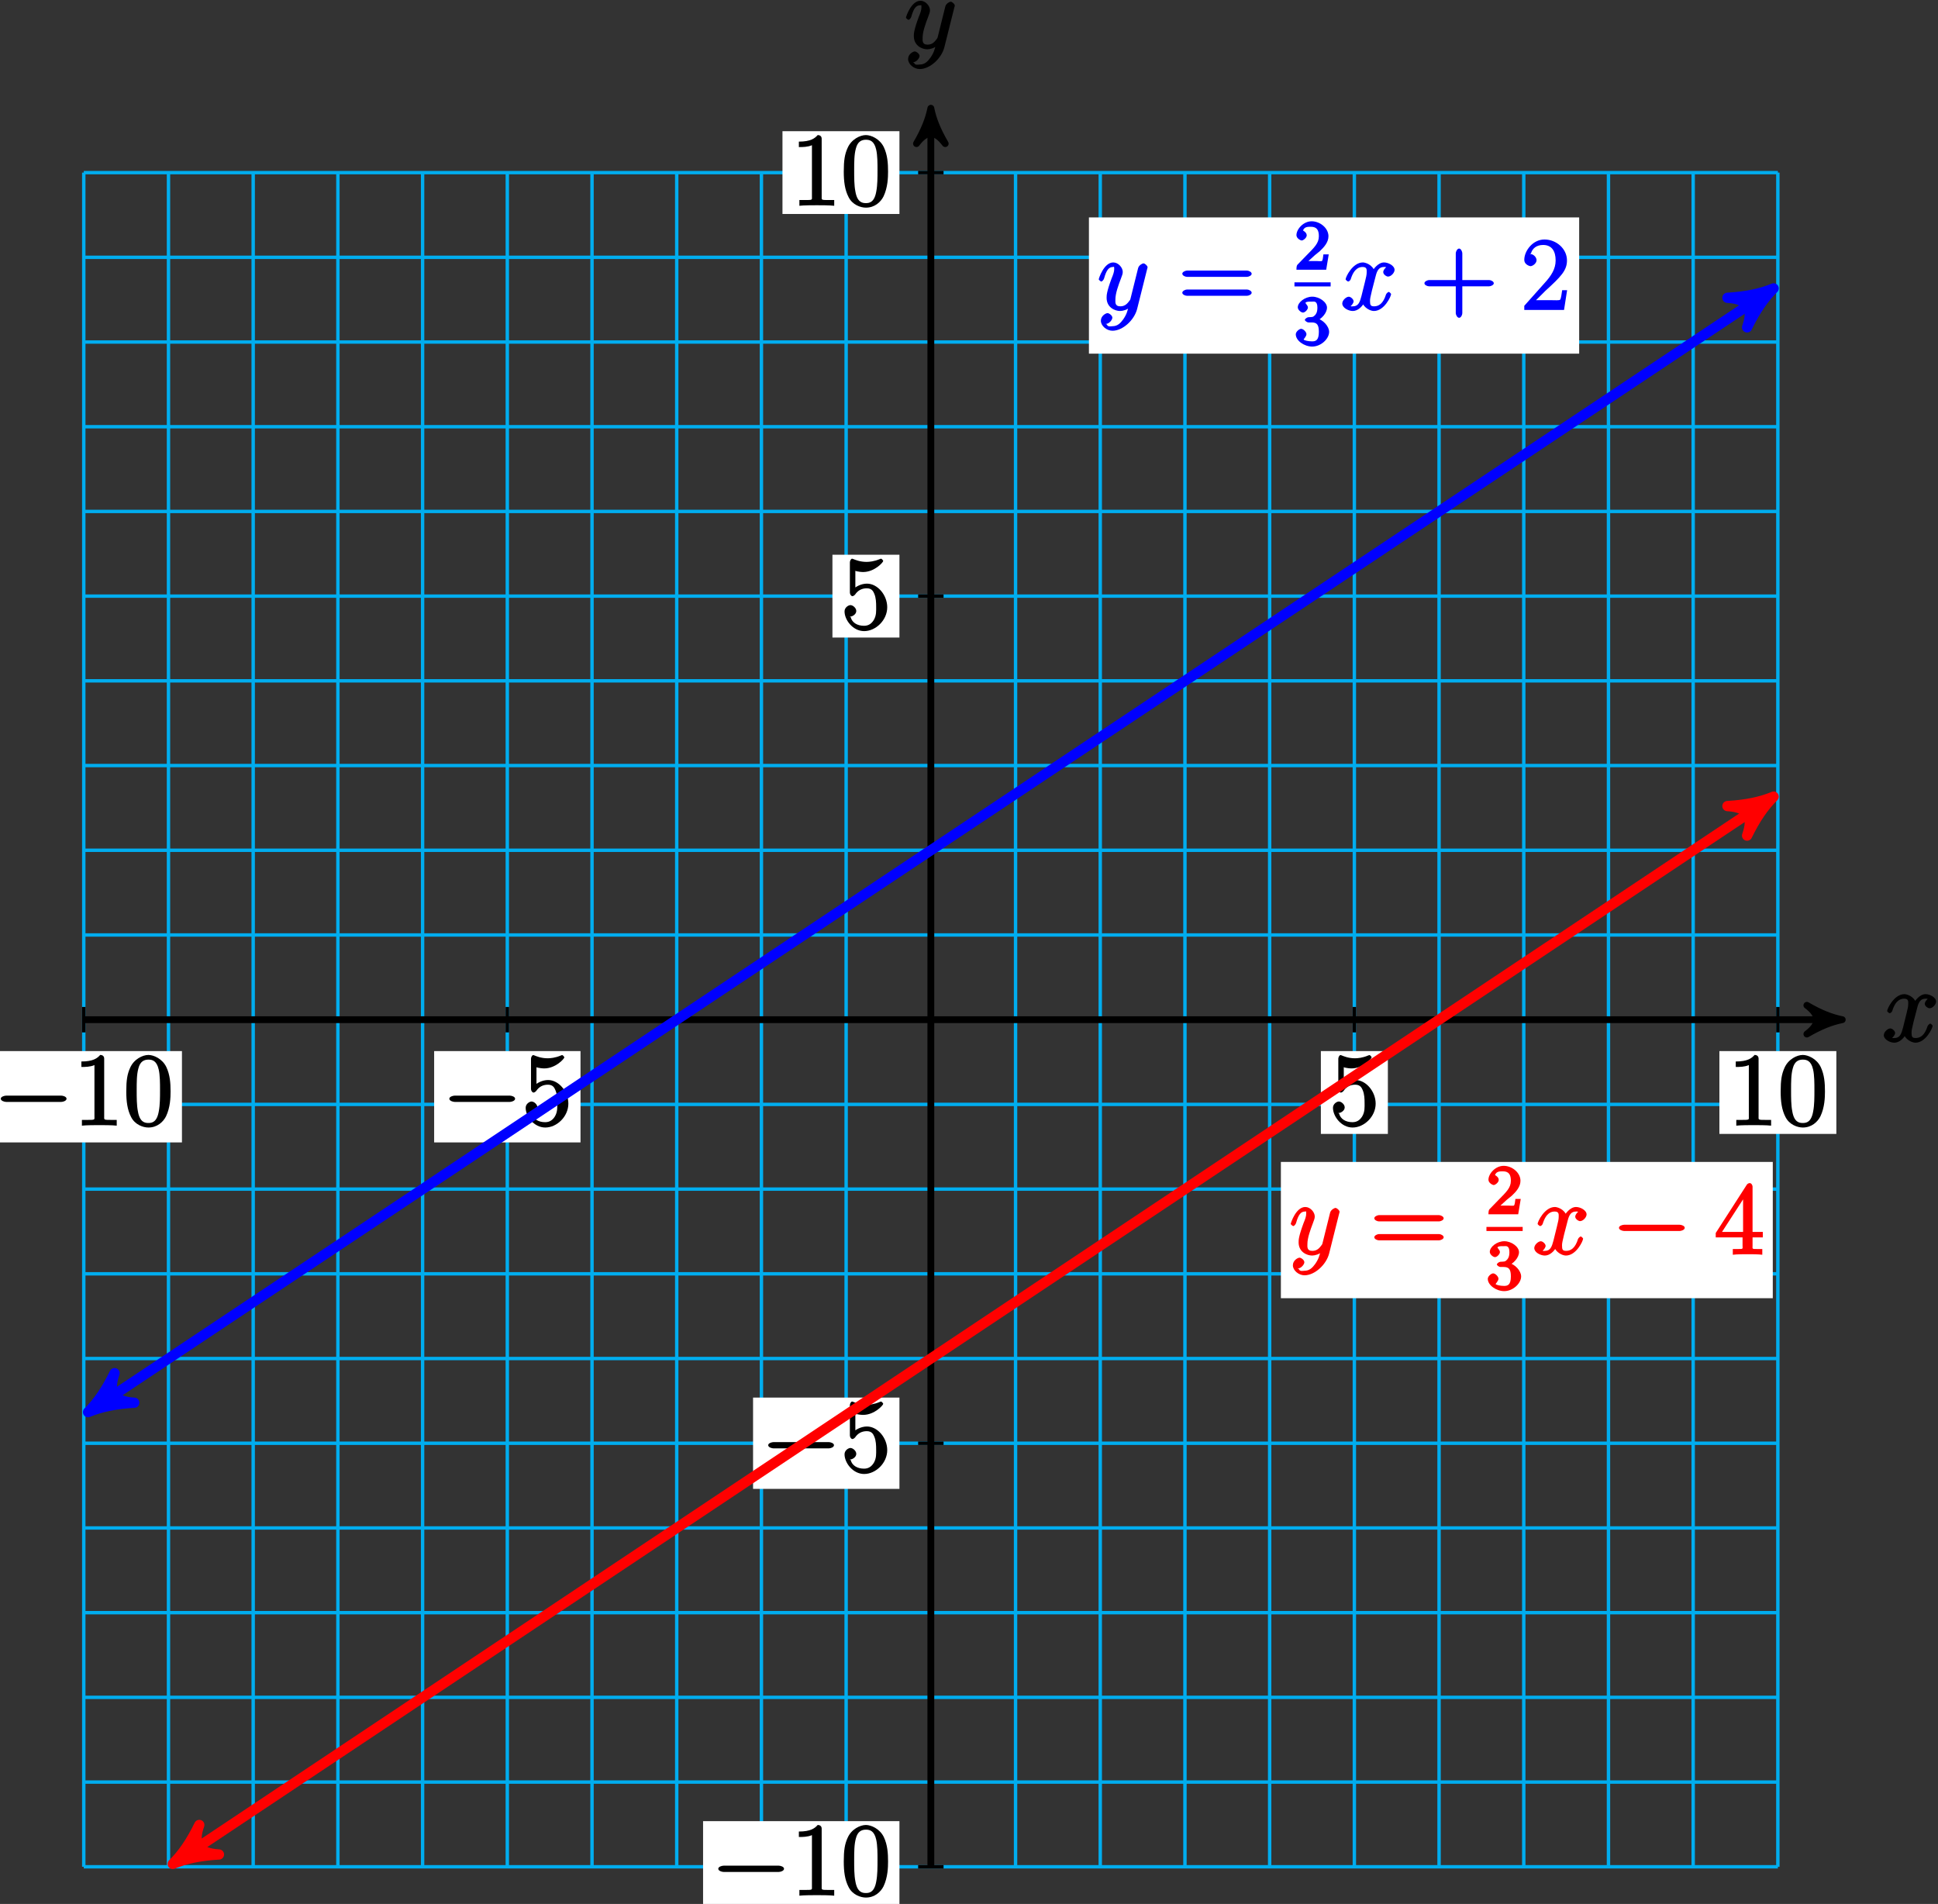 <?xml version="1.0" encoding="UTF-8"?>
<svg xmlns="http://www.w3.org/2000/svg" xmlns:xlink="http://www.w3.org/1999/xlink" width="227pt" height="223pt" viewBox="0 0 227 223" version="1.1">
<rect x="0" y="0" width="227" height="223" fill="#333333" stroke="none"/>
<defs>
<g>
<symbol overflow="visible" id="glyph0-0">
<path style="stroke:none;" d=""/>
</symbol>
<symbol overflow="visible" id="glyph0-1">
<path style="stroke:none;" d="M 5.672 -5.172 C 5.281 -5.109 4.969 -4.656 4.969 -4.438 C 4.969 -4.141 5.359 -3.906 5.531 -3.906 C 5.891 -3.906 6.297 -4.359 6.297 -4.688 C 6.297 -5.188 5.562 -5.562 5.062 -5.562 C 4.344 -5.562 3.766 -4.703 3.656 -4.469 L 3.984 -4.469 C 3.703 -5.359 2.812 -5.562 2.594 -5.562 C 1.375 -5.562 0.562 -3.844 0.562 -3.578 C 0.562 -3.531 0.781 -3.328 0.859 -3.328 C 0.953 -3.328 1.094 -3.438 1.156 -3.578 C 1.562 -4.922 2.219 -5.031 2.562 -5.031 C 3.094 -5.031 3.031 -4.672 3.031 -4.391 C 3.031 -4.125 2.969 -3.844 2.828 -3.281 L 2.422 -1.641 C 2.234 -0.922 2.062 -0.422 1.422 -0.422 C 1.359 -0.422 1.172 -0.375 0.922 -0.531 L 0.812 -0.281 C 1.25 -0.359 1.5 -0.859 1.5 -1 C 1.5 -1.25 1.156 -1.547 0.938 -1.547 C 0.641 -1.547 0.172 -1.141 0.172 -0.75 C 0.172 -0.25 0.891 0.125 1.406 0.125 C 1.984 0.125 2.5 -0.375 2.75 -0.859 L 2.469 -0.969 C 2.672 -0.266 3.438 0.125 3.875 0.125 C 5.094 0.125 5.891 -1.594 5.891 -1.859 C 5.891 -1.906 5.688 -2.109 5.625 -2.109 C 5.516 -2.109 5.328 -1.906 5.297 -1.812 C 4.969 -0.75 4.453 -0.422 3.906 -0.422 C 3.484 -0.422 3.422 -0.578 3.422 -1.062 C 3.422 -1.328 3.469 -1.516 3.656 -2.312 L 4.078 -3.938 C 4.25 -4.656 4.5 -5.031 5.062 -5.031 C 5.078 -5.031 5.297 -5.062 5.547 -4.906 Z M 5.672 -5.172 "/>
</symbol>
<symbol overflow="visible" id="glyph0-2">
<path style="stroke:none;" d="M 3.031 1.094 C 2.703 1.547 2.359 1.906 1.766 1.906 C 1.625 1.906 1.203 2.031 1.109 1.703 C 0.906 1.641 0.969 1.641 0.984 1.641 C 1.344 1.641 1.75 1.188 1.75 0.906 C 1.75 0.641 1.359 0.375 1.188 0.375 C 0.984 0.375 0.406 0.688 0.406 1.266 C 0.406 1.875 1.094 2.438 1.766 2.438 C 2.969 2.438 4.328 1.188 4.656 -0.125 L 5.828 -4.797 C 5.844 -4.859 5.875 -4.922 5.875 -5 C 5.875 -5.172 5.562 -5.453 5.391 -5.453 C 5.281 -5.453 4.859 -5.25 4.766 -4.891 L 3.891 -1.375 C 3.828 -1.156 3.875 -1.25 3.781 -1.109 C 3.531 -0.781 3.266 -0.422 2.688 -0.422 C 2.016 -0.422 2.109 -0.922 2.109 -1.25 C 2.109 -1.922 2.438 -2.844 2.766 -3.703 C 2.891 -4.047 2.969 -4.219 2.969 -4.453 C 2.969 -4.953 2.453 -5.562 1.859 -5.562 C 0.766 -5.562 0.156 -3.688 0.156 -3.578 C 0.156 -3.531 0.375 -3.328 0.453 -3.328 C 0.562 -3.328 0.734 -3.531 0.781 -3.688 C 1.062 -4.703 1.359 -5.031 1.828 -5.031 C 1.938 -5.031 1.969 -5.172 1.969 -4.781 C 1.969 -4.469 1.844 -4.125 1.656 -3.672 C 1.078 -2.109 1.078 -1.703 1.078 -1.422 C 1.078 -0.281 2.062 0.125 2.656 0.125 C 3 0.125 3.531 -0.031 3.844 -0.344 L 3.688 -0.516 C 3.516 0.141 3.438 0.5 3.031 1.094 Z M 3.031 1.094 "/>
</symbol>
<symbol overflow="visible" id="glyph1-0">
<path style="stroke:none;" d=""/>
</symbol>
<symbol overflow="visible" id="glyph1-1">
<path style="stroke:none;" d="M 7.875 -2.75 C 8.078 -2.75 8.484 -2.875 8.484 -3.125 C 8.484 -3.359 8.078 -3.484 7.875 -3.484 L 1.406 -3.484 C 1.203 -3.484 0.781 -3.359 0.781 -3.125 C 0.781 -2.875 1.203 -2.75 1.406 -2.75 Z M 7.875 -2.75 "/>
</symbol>
<symbol overflow="visible" id="glyph2-0">
<path style="stroke:none;" d=""/>
</symbol>
<symbol overflow="visible" id="glyph2-1">
<path style="stroke:none;" d="M 1.531 -6.844 C 2.047 -6.688 2.469 -6.672 2.594 -6.672 C 3.938 -6.672 4.953 -7.812 4.953 -7.969 C 4.953 -8.016 4.781 -8.234 4.703 -8.234 C 4.688 -8.234 4.656 -8.234 4.547 -8.188 C 3.891 -7.906 3.312 -7.859 3 -7.859 C 2.219 -7.859 1.656 -8.109 1.422 -8.203 C 1.344 -8.234 1.312 -8.234 1.297 -8.234 C 1.203 -8.234 1.047 -8.016 1.047 -7.812 L 1.047 -4.266 C 1.047 -4.047 1.203 -3.844 1.344 -3.844 C 1.406 -3.844 1.531 -3.891 1.656 -4.031 C 1.984 -4.516 2.438 -4.766 3.031 -4.766 C 3.672 -4.766 3.812 -4.328 3.906 -4.125 C 4.109 -3.656 4.125 -3.078 4.125 -2.625 C 4.125 -2.156 4.172 -1.594 3.844 -1.047 C 3.578 -0.625 3.234 -0.375 2.703 -0.375 C 1.906 -0.375 1.297 -0.75 1.141 -1.391 C 0.984 -1.453 1.047 -1.453 1.109 -1.453 C 1.312 -1.453 1.797 -1.703 1.797 -2.109 C 1.797 -2.453 1.406 -2.797 1.109 -2.797 C 0.891 -2.797 0.422 -2.531 0.422 -2.062 C 0.422 -1.047 1.406 0.25 2.719 0.25 C 4.078 0.25 5.422 -1.031 5.422 -2.547 C 5.422 -3.969 4.297 -5.312 3.047 -5.312 C 2.359 -5.312 1.719 -4.953 1.406 -4.625 L 1.688 -4.516 L 1.688 -6.797 Z M 1.531 -6.844 "/>
</symbol>
<symbol overflow="visible" id="glyph2-2">
<path style="stroke:none;" d="M 3.594 -7.812 C 3.594 -8.078 3.438 -8.25 3.125 -8.25 C 2.797 -7.875 2.312 -7.484 0.922 -7.484 L 0.922 -6.844 C 1.359 -6.844 1.953 -6.844 2.453 -7.062 L 2.453 -1.062 C 2.453 -0.641 2.578 -0.641 1.531 -0.641 L 0.984 -0.641 L 0.984 0.031 C 1.484 -0.031 2.641 -0.031 3.031 -0.031 C 3.438 -0.031 4.578 -0.031 5.062 0.031 L 5.062 -0.641 L 4.531 -0.641 C 3.484 -0.641 3.594 -0.641 3.594 -1.062 Z M 3.594 -7.812 "/>
</symbol>
<symbol overflow="visible" id="glyph2-3">
<path style="stroke:none;" d="M 5.516 -3.969 C 5.516 -4.953 5.453 -5.922 5.016 -6.844 C 4.531 -7.828 3.516 -8.25 2.922 -8.25 C 2.234 -8.25 1.219 -7.75 0.781 -6.75 C 0.438 -6 0.328 -5.266 0.328 -3.969 C 0.328 -2.812 0.453 -1.828 0.891 -0.984 C 1.344 -0.078 2.297 0.25 2.922 0.25 C 3.953 0.25 4.656 -0.406 4.984 -1.062 C 5.484 -2.109 5.516 -3.281 5.516 -3.969 Z M 2.922 -0.281 C 2.531 -0.281 1.906 -0.344 1.688 -1.656 C 1.547 -2.359 1.547 -3.281 1.547 -4.109 C 1.547 -5.094 1.547 -5.969 1.75 -6.688 C 1.953 -7.484 2.406 -7.703 2.922 -7.703 C 3.375 -7.703 3.891 -7.578 4.125 -6.547 C 4.281 -5.875 4.281 -4.922 4.281 -4.109 C 4.281 -3.312 4.281 -2.406 4.141 -1.672 C 3.922 -0.359 3.328 -0.281 2.922 -0.281 Z M 2.922 -0.281 "/>
</symbol>
<symbol overflow="visible" id="glyph2-4">
<path style="stroke:none;" d="M 8.062 -3.875 C 8.234 -3.875 8.609 -4.016 8.609 -4.234 C 8.609 -4.453 8.25 -4.609 8.062 -4.609 L 1.031 -4.609 C 0.859 -4.609 0.484 -4.453 0.484 -4.25 C 0.484 -4.016 0.844 -3.875 1.031 -3.875 Z M 8.062 -1.656 C 8.234 -1.656 8.609 -1.797 8.609 -2.016 C 8.609 -2.234 8.25 -2.391 8.062 -2.391 L 1.031 -2.391 C 0.859 -2.391 0.484 -2.234 0.484 -2.016 C 0.484 -1.797 0.844 -1.656 1.031 -1.656 Z M 8.062 -1.656 "/>
</symbol>
<symbol overflow="visible" id="glyph2-5">
<path style="stroke:none;" d="M 4.469 -7.922 C 4.469 -8.156 4.312 -8.359 4.141 -8.359 C 4.047 -8.359 3.891 -8.312 3.797 -8.172 L 0.156 -2.516 L 0.156 -2 L 3.297 -2 L 3.297 -1.047 C 3.297 -0.609 3.438 -0.641 2.562 -0.641 L 2.156 -0.641 L 2.156 0.031 C 2.609 -0.031 3.547 -0.031 3.891 -0.031 C 4.219 -0.031 5.172 -0.031 5.609 0.031 L 5.609 -0.641 L 5.219 -0.641 C 4.344 -0.641 4.469 -0.609 4.469 -1.047 L 4.469 -2 L 5.672 -2 L 5.672 -2.641 L 4.469 -2.641 Z M 3.359 -7 L 3.359 -2.641 L 0.891 -2.641 L 3.641 -6.891 Z M 3.359 -7 "/>
</symbol>
<symbol overflow="visible" id="glyph2-6">
<path style="stroke:none;" d="M 4.766 -2.766 L 8.062 -2.766 C 8.234 -2.766 8.609 -2.906 8.609 -3.125 C 8.609 -3.344 8.25 -3.5 8.062 -3.5 L 4.922 -3.5 L 4.922 -6.641 C 4.922 -6.812 4.766 -7.188 4.547 -7.188 C 4.328 -7.188 4.156 -6.828 4.156 -6.641 L 4.156 -3.5 L 1.031 -3.5 C 0.859 -3.5 0.484 -3.344 0.484 -3.125 C 0.484 -2.906 0.844 -2.766 1.031 -2.766 L 4.156 -2.766 L 4.156 0.391 C 4.156 0.562 4.328 0.922 4.547 0.922 C 4.766 0.922 4.922 0.578 4.922 0.391 L 4.922 -2.766 Z M 4.766 -2.766 "/>
</symbol>
<symbol overflow="visible" id="glyph2-7">
<path style="stroke:none;" d="M 5.266 -2.312 L 4.859 -2.312 C 4.797 -1.953 4.75 -1.406 4.625 -1.203 C 4.547 -1.094 3.984 -1.141 3.625 -1.141 L 1.406 -1.141 L 1.516 -0.891 C 1.844 -1.156 2.562 -1.922 2.875 -2.219 C 4.703 -3.891 5.422 -4.609 5.422 -5.797 C 5.422 -7.172 4.172 -8.25 2.781 -8.25 C 1.406 -8.25 0.422 -6.906 0.422 -5.875 C 0.422 -5.266 1.109 -5.125 1.141 -5.125 C 1.406 -5.125 1.859 -5.453 1.859 -5.828 C 1.859 -6.172 1.484 -6.547 1.141 -6.547 C 1.047 -6.547 1.016 -6.547 1.203 -6.609 C 1.359 -7.203 1.859 -7.609 2.625 -7.609 C 3.641 -7.609 4.094 -6.891 4.094 -5.797 C 4.094 -4.781 3.562 -4 2.875 -3.234 L 0.422 -0.484 L 0.422 0 L 5.078 0 L 5.438 -2.312 Z M 5.266 -2.312 "/>
</symbol>
<symbol overflow="visible" id="glyph3-0">
<path style="stroke:none;" d=""/>
</symbol>
<symbol overflow="visible" id="glyph3-1">
<path style="stroke:none;" d="M 2.375 -1.688 C 2.5 -1.797 2.844 -2.062 2.969 -2.172 C 3.453 -2.625 3.984 -3.203 3.984 -3.922 C 3.984 -4.875 3 -5.672 2.016 -5.672 C 1.047 -5.672 0.234 -4.75 0.234 -4.047 C 0.234 -3.656 0.734 -3.422 0.844 -3.422 C 1.016 -3.422 1.438 -3.719 1.438 -4.031 C 1.438 -4.438 0.859 -4.625 1.016 -4.625 C 1.172 -5.016 1.531 -5.031 1.922 -5.031 C 2.656 -5.031 2.859 -4.594 2.859 -3.922 C 2.859 -3.094 2.328 -2.609 1.391 -1.656 L 0.375 -0.609 C 0.281 -0.531 0.234 -0.375 0.234 0 L 3.719 0 L 4.016 -1.797 L 3.391 -1.797 C 3.344 -1.453 3.328 -1.172 3.234 -1.031 C 3.188 -0.969 2.719 -1.016 2.594 -1.016 L 1.172 -1.016 L 1.297 -0.703 Z M 2.375 -1.688 "/>
</symbol>
<symbol overflow="visible" id="glyph3-2">
<path style="stroke:none;" d="M 2.016 -2.656 C 2.641 -2.656 2.859 -2.375 2.859 -1.547 C 2.859 -0.547 2.484 -0.438 2.062 -0.438 C 1.625 -0.438 1.141 -0.547 1.078 -0.656 C 1.031 -0.656 1.406 -1.016 1.406 -1.281 C 1.406 -1.531 1.047 -1.906 0.781 -1.906 C 0.578 -1.906 0.156 -1.578 0.156 -1.266 C 0.156 -0.516 1.156 0.172 2.078 0.172 C 3.125 0.172 4.062 -0.75 4.062 -1.547 C 4.062 -2.203 3.344 -3 2.531 -3.172 L 2.531 -2.812 C 3.156 -3.031 3.812 -3.75 3.812 -4.391 C 3.812 -5.031 2.922 -5.672 2.094 -5.672 C 1.234 -5.672 0.391 -5.016 0.391 -4.422 C 0.391 -4.125 0.781 -3.812 1 -3.812 C 1.25 -3.812 1.578 -4.172 1.578 -4.406 C 1.578 -4.688 1.141 -4.984 1.328 -4.984 C 1.438 -5.125 1.922 -5.094 2.062 -5.094 C 2.266 -5.094 2.688 -5.219 2.688 -4.391 C 2.688 -3.828 2.516 -3.625 2.406 -3.5 C 2.156 -3.25 2.109 -3.297 1.625 -3.266 C 1.469 -3.25 1.219 -3.062 1.219 -2.953 C 1.219 -2.844 1.484 -2.656 1.625 -2.656 Z M 2.016 -2.656 "/>
</symbol>
</g>
</defs>
<g id="surface1">
<path style="fill:none;stroke-width:0.399;stroke-linecap:butt;stroke-linejoin:miter;stroke:rgb(0%,67.839%,93.729%);stroke-opacity:1;stroke-miterlimit:10;" d="M -99.218 -99.215 L 99.216 -99.215 M -99.218 -89.293 L 99.216 -89.293 M -99.218 -79.371 L 99.216 -79.371 M -99.218 -69.453 L 99.216 -69.453 M -99.218 -59.531 L 99.216 -59.531 M -99.218 -49.609 L 99.216 -49.609 M -99.218 -39.687 L 99.216 -39.687 M -99.218 -29.765 L 99.216 -29.765 M -99.218 -19.843 L 99.216 -19.843 M -99.218 -9.922 L 99.216 -9.922 M -99.218 0 L 99.216 0 M -99.218 9.922 L 99.216 9.922 M -99.218 19.844 L 99.216 19.844 M -99.218 29.766 L 99.216 29.766 M -99.218 39.688 L 99.216 39.688 M -99.218 49.61 L 99.216 49.61 M -99.218 59.528 L 99.216 59.528 M -99.218 69.45 L 99.216 69.45 M -99.218 79.371 L 99.216 79.371 M -99.218 89.293 L 99.216 89.293 M -99.218 99.211 L 99.216 99.211 M -99.218 -99.215 L -99.218 99.215 M -89.296 -99.215 L -89.296 99.215 M -79.374 -99.215 L -79.374 99.215 M -69.452 -99.215 L -69.452 99.215 M -59.53 -99.215 L -59.53 99.215 M -49.608 -99.215 L -49.608 99.215 M -39.686 -99.215 L -39.686 99.215 M -29.764 -99.215 L -29.764 99.215 M -19.843 -99.215 L -19.843 99.215 M -9.921 -99.215 L -9.921 99.215 M 0.001 -99.215 L 0.001 99.215 M 9.923 -99.215 L 9.923 99.215 M 19.845 -99.215 L 19.845 99.215 M 29.763 -99.215 L 29.763 99.215 M 39.685 -99.215 L 39.685 99.215 M 49.607 -99.215 L 49.607 99.215 M 59.529 -99.215 L 59.529 99.215 M 69.45 -99.215 L 69.45 99.215 M 79.372 -99.215 L 79.372 99.215 M 89.294 -99.215 L 89.294 99.215 M 99.212 -99.215 L 99.212 99.215 " transform="matrix(1,0,0,-1,109.03,119.43)"/>
<path style="fill:none;stroke-width:0.797;stroke-linecap:butt;stroke-linejoin:miter;stroke:rgb(0%,0%,0%);stroke-opacity:1;stroke-miterlimit:10;" d="M -99.218 0 L 105.72 0 " transform="matrix(1,0,0,-1,109.03,119.43)"/>
<path style="fill-rule:nonzero;fill:rgb(0%,0%,0%);fill-opacity:1;stroke-width:0.797;stroke-linecap:butt;stroke-linejoin:round;stroke:rgb(0%,0%,0%);stroke-opacity:1;stroke-miterlimit:10;" d="M 1.037 0 C -0.26 0.258 -1.553 0.778 -3.108 1.684 C -1.553 0.52 -1.553 -0.519 -3.108 -1.683 C -1.553 -0.777 -0.26 -0.258 1.037 0 Z M 1.037 0 " transform="matrix(1,0,0,-1,214.748,119.43)"/>
<g style="fill:rgb(0%,0%,0%);fill-opacity:1;">
  <use xlink:href="#glyph0-1" x="220.48" y="122"/>
</g>
<path style="fill:none;stroke-width:0.797;stroke-linecap:butt;stroke-linejoin:miter;stroke:rgb(0%,0%,0%);stroke-opacity:1;stroke-miterlimit:10;" d="M 0.001 -99.215 L 0.001 105.719 " transform="matrix(1,0,0,-1,109.03,119.43)"/>
<path style="fill-rule:nonzero;fill:rgb(0%,0%,0%);fill-opacity:1;stroke-width:0.797;stroke-linecap:butt;stroke-linejoin:round;stroke:rgb(0%,0%,0%);stroke-opacity:1;stroke-miterlimit:10;" d="M 1.036 -0.001 C -0.261 0.26 -1.554 0.776 -3.109 1.682 C -1.554 0.518 -1.554 -0.517 -3.109 -1.685 C -1.554 -0.779 -0.261 -0.259 1.036 -0.001 Z M 1.036 -0.001 " transform="matrix(0,-1,-1,0,109.03,13.712)"/>
<g style="fill:rgb(0%,0%,0%);fill-opacity:1;">
  <use xlink:href="#glyph0-2" x="105.96" y="5.65"/>
</g>
<path style="fill:none;stroke-width:0.399;stroke-linecap:butt;stroke-linejoin:miter;stroke:rgb(0%,0%,0%);stroke-opacity:1;stroke-miterlimit:10;" d="M -49.608 1.489 L -49.608 -1.488 " transform="matrix(1,0,0,-1,109.03,119.43)"/>
<path style=" stroke:none;fill-rule:nonzero;fill:rgb(100%,100%,100%);fill-opacity:1;" d="M 50.852 133.805 L 67.996 133.805 L 67.996 123.109 L 50.852 123.109 Z M 50.852 133.805 "/>
<g style="fill:rgb(0%,0%,0%);fill-opacity:1;">
  <use xlink:href="#glyph1-1" x="51.85" y="131.81"/>
</g>
<g style="fill:rgb(0%,0%,0%);fill-opacity:1;">
  <use xlink:href="#glyph2-1" x="61.15" y="131.81"/>
</g>
<path style="fill:none;stroke-width:0.399;stroke-linecap:butt;stroke-linejoin:miter;stroke:rgb(0%,0%,0%);stroke-opacity:1;stroke-miterlimit:10;" d="M 1.49 -49.609 L -1.487 -49.609 " transform="matrix(1,0,0,-1,109.03,119.43)"/>
<path style=" stroke:none;fill-rule:nonzero;fill:rgb(100%,100%,100%);fill-opacity:1;" d="M 88.207 174.383 L 105.352 174.383 L 105.352 163.691 L 88.207 163.691 Z M 88.207 174.383 "/>
<g style="fill:rgb(0%,0%,0%);fill-opacity:1;">
  <use xlink:href="#glyph1-1" x="89.2" y="172.39"/>
</g>
<g style="fill:rgb(0%,0%,0%);fill-opacity:1;">
  <use xlink:href="#glyph2-1" x="98.5" y="172.39"/>
</g>
<path style="fill:none;stroke-width:0.399;stroke-linecap:butt;stroke-linejoin:miter;stroke:rgb(0%,0%,0%);stroke-opacity:1;stroke-miterlimit:10;" d="M 49.607 1.489 L 49.607 -1.488 " transform="matrix(1,0,0,-1,109.03,119.43)"/>
<path style=" stroke:none;fill-rule:nonzero;fill:rgb(100%,100%,100%);fill-opacity:1;" d="M 154.715 132.809 L 162.562 132.809 L 162.562 123.109 L 154.715 123.109 Z M 154.715 132.809 "/>
<g style="fill:rgb(0%,0%,0%);fill-opacity:1;">
  <use xlink:href="#glyph2-1" x="155.71" y="131.81"/>
</g>
<path style="fill:none;stroke-width:0.399;stroke-linecap:butt;stroke-linejoin:miter;stroke:rgb(0%,0%,0%);stroke-opacity:1;stroke-miterlimit:10;" d="M 1.49 49.61 L -1.487 49.61 " transform="matrix(1,0,0,-1,109.03,119.43)"/>
<path style=" stroke:none;fill-rule:nonzero;fill:rgb(100%,100%,100%);fill-opacity:1;" d="M 97.504 74.672 L 105.352 74.672 L 105.352 64.973 L 97.504 64.973 Z M 97.504 74.672 "/>
<g style="fill:rgb(0%,0%,0%);fill-opacity:1;">
  <use xlink:href="#glyph2-1" x="98.5" y="73.67"/>
</g>
<path style="fill:none;stroke-width:0.399;stroke-linecap:butt;stroke-linejoin:miter;stroke:rgb(0%,0%,0%);stroke-opacity:1;stroke-miterlimit:10;" d="M -99.218 1.489 L -99.218 -1.488 " transform="matrix(1,0,0,-1,109.03,119.43)"/>
<path style=" stroke:none;fill-rule:nonzero;fill:rgb(100%,100%,100%);fill-opacity:1;" d="M -1.684 133.805 L 21.312 133.805 L 21.312 123.109 L -1.684 123.109 Z M -1.684 133.805 "/>
<g style="fill:rgb(0%,0%,0%);fill-opacity:1;">
  <use xlink:href="#glyph1-1" x="-0.69" y="131.81"/>
</g>
<g style="fill:rgb(0%,0%,0%);fill-opacity:1;">
  <use xlink:href="#glyph2-2" x="8.61" y="131.81"/>
  <use xlink:href="#glyph2-3" x="14.463" y="131.81"/>
</g>
<path style="fill:none;stroke-width:0.399;stroke-linecap:butt;stroke-linejoin:miter;stroke:rgb(0%,0%,0%);stroke-opacity:1;stroke-miterlimit:10;" d="M 1.49 -99.215 L -1.487 -99.215 " transform="matrix(1,0,0,-1,109.03,119.43)"/>
<path style=" stroke:none;fill-rule:nonzero;fill:rgb(100%,100%,100%);fill-opacity:1;" d="M 82.352 223.992 L 105.352 223.992 L 105.352 213.301 L 82.352 213.301 Z M 82.352 223.992 "/>
<g style="fill:rgb(0%,0%,0%);fill-opacity:1;">
  <use xlink:href="#glyph1-1" x="83.35" y="222"/>
</g>
<g style="fill:rgb(0%,0%,0%);fill-opacity:1;">
  <use xlink:href="#glyph2-2" x="92.65" y="222"/>
  <use xlink:href="#glyph2-3" x="98.503" y="222"/>
</g>
<path style="fill:none;stroke-width:0.399;stroke-linecap:butt;stroke-linejoin:miter;stroke:rgb(0%,0%,0%);stroke-opacity:1;stroke-miterlimit:10;" d="M 99.216 1.489 L 99.216 -1.488 " transform="matrix(1,0,0,-1,109.03,119.43)"/>
<path style=" stroke:none;fill-rule:nonzero;fill:rgb(100%,100%,100%);fill-opacity:1;" d="M 201.395 132.809 L 215.094 132.809 L 215.094 123.109 L 201.395 123.109 Z M 201.395 132.809 "/>
<g style="fill:rgb(0%,0%,0%);fill-opacity:1;">
  <use xlink:href="#glyph2-2" x="202.39" y="131.81"/>
  <use xlink:href="#glyph2-3" x="208.243" y="131.81"/>
</g>
<path style="fill:none;stroke-width:0.399;stroke-linecap:butt;stroke-linejoin:miter;stroke:rgb(0%,0%,0%);stroke-opacity:1;stroke-miterlimit:10;" d="M 1.49 99.215 L -1.487 99.215 " transform="matrix(1,0,0,-1,109.03,119.43)"/>
<path style=" stroke:none;fill-rule:nonzero;fill:rgb(100%,100%,100%);fill-opacity:1;" d="M 91.652 25.062 L 105.352 25.062 L 105.352 15.367 L 91.652 15.367 Z M 91.652 25.062 "/>
<g style="fill:rgb(0%,0%,0%);fill-opacity:1;">
  <use xlink:href="#glyph2-2" x="92.65" y="24.07"/>
  <use xlink:href="#glyph2-3" x="98.503" y="24.07"/>
</g>
<path style="fill:none;stroke-width:1.196;stroke-linecap:butt;stroke-linejoin:miter;stroke:rgb(100%,0%,0%);stroke-opacity:1;stroke-miterlimit:10;" d="M -87.729 -98.172 L 97.654 25.414 " transform="matrix(1,0,0,-1,109.03,119.43)"/>
<path style="fill-rule:nonzero;fill:rgb(100%,0%,0%);fill-opacity:1;stroke-width:1.196;stroke-linecap:butt;stroke-linejoin:round;stroke:rgb(100%,0%,0%);stroke-opacity:1;stroke-miterlimit:10;" d="M 1.275 -0.001 C -0.319 0.318 -1.915 0.956 -3.826 2.071 C -1.913 0.637 -1.911 -0.638 -3.826 -2.071 C -1.912 -0.955 -0.318 -0.319 1.275 -0.001 Z M 1.275 -0.001 " transform="matrix(-0.835,0.556,0.556,0.835,21.299,217.603)"/>
<path style="fill-rule:nonzero;fill:rgb(100%,0%,0%);fill-opacity:1;stroke-width:1.196;stroke-linecap:butt;stroke-linejoin:round;stroke:rgb(100%,0%,0%);stroke-opacity:1;stroke-miterlimit:10;" d="M 1.275 0.001 C -0.319 0.319 -1.912 0.956 -3.826 2.072 C -1.913 0.638 -1.911 -0.637 -3.826 -2.07 C -1.914 -0.957 -0.318 -0.318 1.275 0.001 Z M 1.275 0.001 " transform="matrix(0.835,-0.556,-0.556,-0.835,206.682,94.015)"/>
<path style=" stroke:none;fill-rule:nonzero;fill:rgb(100%,100%,100%);fill-opacity:1;" d="M 150.031 152.051 L 207.648 152.051 L 207.648 136.09 L 150.031 136.09 Z M 150.031 152.051 "/>
<g style="fill:rgb(100%,0%,0%);fill-opacity:1;">
  <use xlink:href="#glyph0-2" x="151.03" y="146.93"/>
</g>
<g style="fill:rgb(100%,0%,0%);fill-opacity:1;">
  <use xlink:href="#glyph2-4" x="160.49" y="146.93"/>
</g>
<g style="fill:rgb(100%,0%,0%);fill-opacity:1;">
  <use xlink:href="#glyph3-1" x="174.11" y="142.22"/>
</g>
<path style="fill:none;stroke-width:0.478;stroke-linecap:butt;stroke-linejoin:miter;stroke:rgb(100%,0%,0%);stroke-opacity:1;stroke-miterlimit:10;" d="M 182.109 -105.441 L 186.352 -105.441 " transform="matrix(1,0,0,-1,-8,38.5)"/>
<g style="fill:rgb(100%,0%,0%);fill-opacity:1;">
  <use xlink:href="#glyph3-2" x="174.11" y="151.05"/>
</g>
<g style="fill:rgb(100%,0%,0%);fill-opacity:1;">
  <use xlink:href="#glyph0-1" x="179.54" y="146.93"/>
</g>
<g style="fill:rgb(100%,0%,0%);fill-opacity:1;">
  <use xlink:href="#glyph1-1" x="188.85" y="146.93"/>
</g>
<g style="fill:rgb(100%,0%,0%);fill-opacity:1;">
  <use xlink:href="#glyph2-5" x="200.81" y="146.93"/>
</g>
<path style="fill:none;stroke-width:1.196;stroke-linecap:butt;stroke-linejoin:miter;stroke:rgb(0%,0%,100%);stroke-opacity:1;stroke-miterlimit:10;" d="M -97.651 -45.258 L 97.654 84.946 " transform="matrix(1,0,0,-1,109.03,119.43)"/>
<path style="fill-rule:nonzero;fill:rgb(0%,0%,100%);fill-opacity:1;stroke-width:1.196;stroke-linecap:butt;stroke-linejoin:round;stroke:rgb(0%,0%,100%);stroke-opacity:1;stroke-miterlimit:10;" d="M 1.276 -0 C -0.318 0.319 -1.914 0.957 -3.825 2.072 C -1.912 0.637 -1.913 -0.635 -3.825 -2.071 C -1.913 -0.958 -0.317 -0.319 1.276 -0 Z M 1.276 -0 " transform="matrix(-0.835,0.556,0.556,0.835,11.378,164.688)"/>
<path style="fill-rule:nonzero;fill:rgb(0%,0%,100%);fill-opacity:1;stroke-width:1.196;stroke-linecap:butt;stroke-linejoin:round;stroke:rgb(0%,0%,100%);stroke-opacity:1;stroke-miterlimit:10;" d="M 1.274 -0.001 C -0.32 0.318 -1.911 0.957 -3.825 2.074 C -1.912 0.64 -1.912 -0.638 -3.827 -2.071 C -1.913 -0.956 -0.319 -0.32 1.274 -0.001 Z M 1.274 -0.001 " transform="matrix(0.835,-0.556,-0.556,-0.835,206.682,34.485)"/>
<path style=" stroke:none;fill-rule:nonzero;fill:rgb(100%,100%,100%);fill-opacity:1;" d="M 127.547 41.422 L 184.969 41.422 L 184.969 25.465 L 127.547 25.465 Z M 127.547 41.422 "/>
<g style="fill:rgb(0%,0%,100%);fill-opacity:1;">
  <use xlink:href="#glyph0-2" x="128.54" y="36.3"/>
</g>
<g style="fill:rgb(0%,0%,100%);fill-opacity:1;">
  <use xlink:href="#glyph2-4" x="138" y="36.3"/>
</g>
<g style="fill:rgb(0%,0%,100%);fill-opacity:1;">
  <use xlink:href="#glyph3-1" x="151.62" y="31.59"/>
</g>
<path style="fill:none;stroke-width:0.478;stroke-linecap:butt;stroke-linejoin:miter;stroke:rgb(0%,0%,100%);stroke-opacity:1;stroke-miterlimit:10;" d="M 182.111 -105.439 L 186.349 -105.439 " transform="matrix(1,0,0,-1,-30.49,-72.13)"/>
<g style="fill:rgb(0%,0%,100%);fill-opacity:1;">
  <use xlink:href="#glyph3-2" x="151.62" y="40.42"/>
</g>
<g style="fill:rgb(0%,0%,100%);fill-opacity:1;">
  <use xlink:href="#glyph0-1" x="157.05" y="36.3"/>
</g>
<g style="fill:rgb(0%,0%,100%);fill-opacity:1;">
  <use xlink:href="#glyph2-6" x="166.36" y="36.3"/>
</g>
<g style="fill:rgb(0%,0%,100%);fill-opacity:1;">
  <use xlink:href="#glyph2-7" x="178.119" y="36.3"/>
</g>
</g>
</svg>
